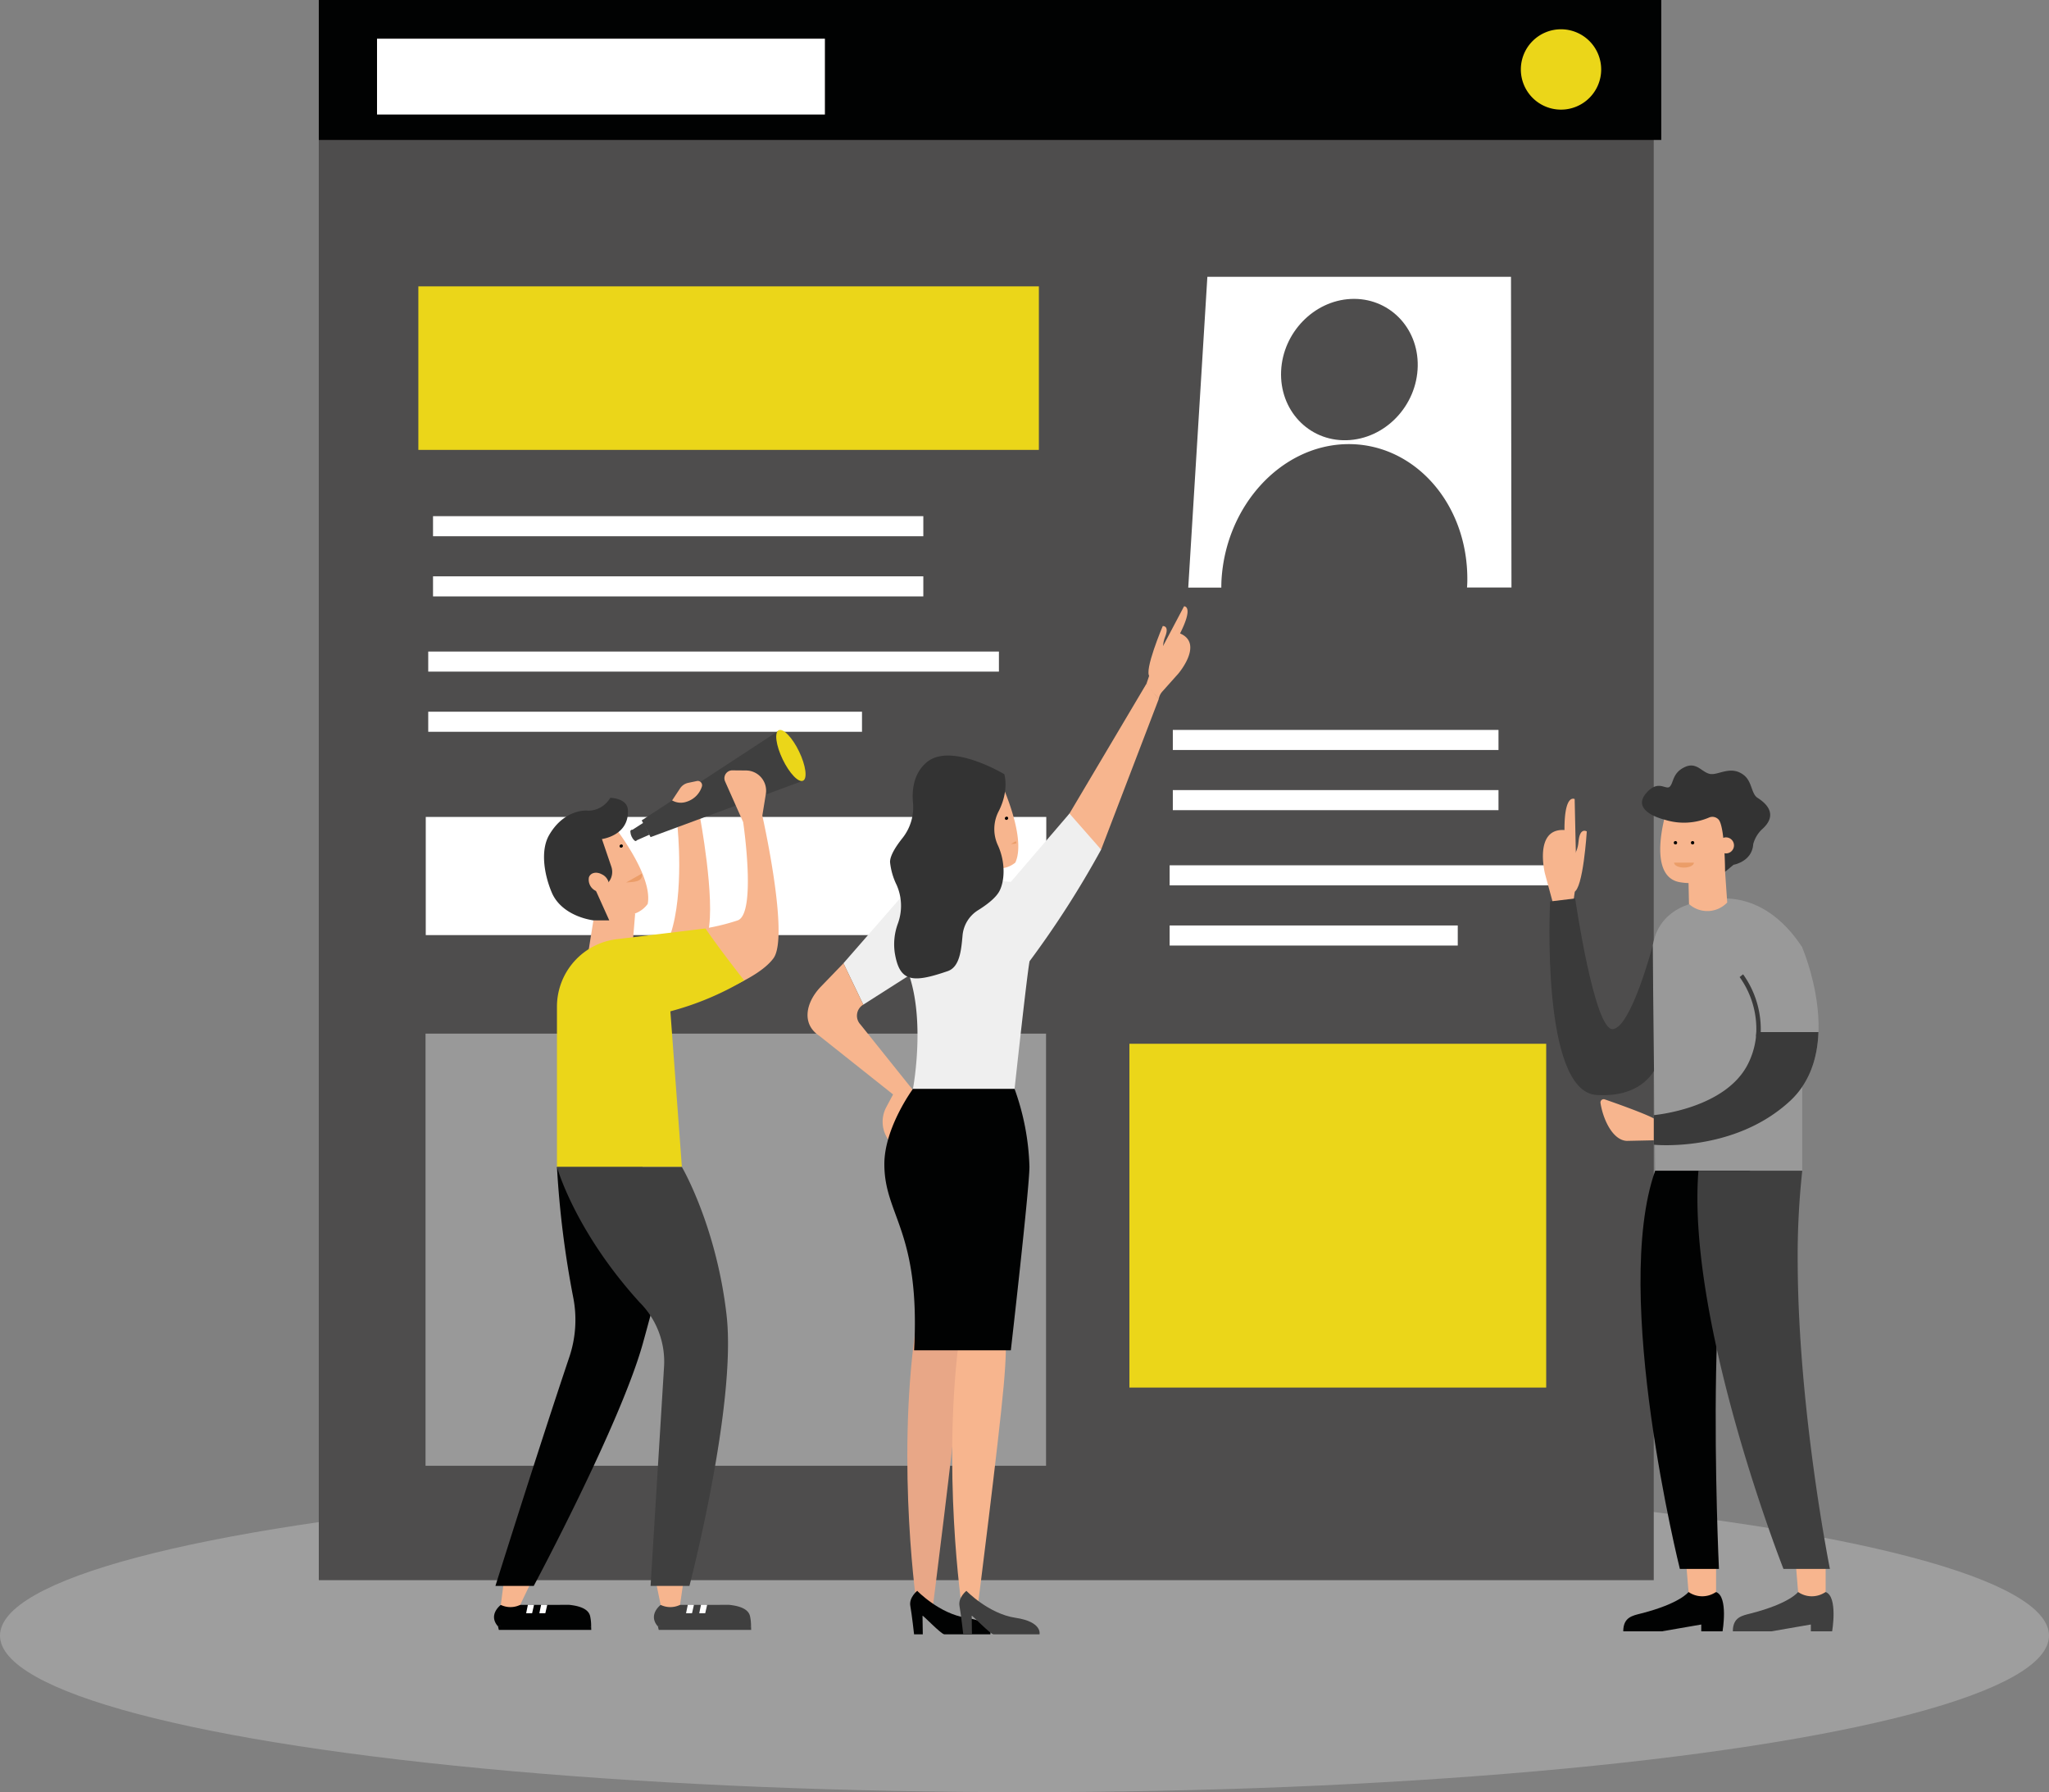 <svg xmlns="http://www.w3.org/2000/svg" width="399.557" height="349.404" viewBox="0 0 399.557 349.404">
    <rect x="0" y="0" width="399.557" height="349.404" fill="#808080" stroke="none"/>
    <defs>
        <style>
            .cls-1{fill:#ccc;opacity:.4}.cls-2{fill:#4e4d4d}.cls-3{fill:#fff}.cls-4{fill:#ebd619}.cls-5{fill:#999}.cls-6{fill:#010202}.cls-7{fill:#e8a787}.cls-8{fill:#efefef}.cls-9{fill:#f7b58e}.cls-10{fill:#333}.cls-11{fill:#3f3f3f}.cls-12{fill:#ffd147}.cls-13{fill:#eb9d68}.cls-14{fill:#3a3a3a}
        </style>
    </defs>
    <g id="Group_712" data-name="Group 712" transform="translate(-130.652 -866.331)">
        <ellipse id="Ellipse_194" cx="199.778" cy="30.524" class="cls-1" data-name="Ellipse 194" rx="199.778" ry="30.524" transform="translate(130.652 1154.688)"/>
        <g id="Group_691" data-name="Group 691" transform="translate(192.819 866.331)">
            <path id="Rectangle_163" d="M0 0h260.316v308.071H0z" class="cls-2" data-name="Rectangle 163"/>
            <g id="Group_689" data-name="Group 689" transform="translate(169.544 53.963)">
                <path id="Path_3219" d="M306.219 904.105l-3.728 60.6 63.028-.028-.093-60.57z" class="cls-3" data-name="Path 3219" transform="translate(-302.492 -904.105)"/>
                <g id="Group_688" data-name="Group 688" transform="translate(6.454 4.306)">
                    <path id="Path_3220" d="M355.487 958.537c.05-.658.1-1.317.1-1.988.107-15.135-10.581-26.817-23.611-26.51-12.754.3-23.529 12.033-24.332 26.588a28.372 28.372 0 0 0-.021 1.91z" class="cls-2" data-name="Path 3220" transform="translate(-307.621 -901.716)"/>
                    <path id="Path_3221" d="M343.526 920.631c.133-7.624-5.741-13.434-13.039-13.089-7.211.34-13.264 6.579-13.6 14.046-.345 7.585 5.317 13.677 12.732 13.5 7.505-.188 13.771-6.708 13.907-14.457z" class="cls-2" data-name="Path 3221" transform="translate(-305.233 -907.527)"/>
                </g>
            </g>
            <path id="Rectangle_164" d="M0 0h95.608v3.915H0z" class="cls-3" data-name="Rectangle 164" transform="translate(22.274 100.633)"/>
            <path id="Rectangle_165" d="M0 0h95.608v3.915H0z" class="cls-3" data-name="Rectangle 165" transform="translate(22.274 112.363)"/>
            <path id="Rectangle_166" d="M0 0h111.284v3.915H0z" class="cls-3" data-name="Rectangle 166" transform="translate(21.339 127.026)"/>
            <path id="Rectangle_167" d="M0 0h84.585v3.915H0z" class="cls-3" data-name="Rectangle 167" transform="translate(21.339 138.757)"/>
            <path id="Rectangle_168" d="M0 0h81.273v67.028H0z" class="cls-4" data-name="Rectangle 168" transform="translate(158.069 203.495)"/>
            <path id="Rectangle_169" d="M0 0h121.001v31.882H0z" class="cls-4" data-name="Rectangle 169" transform="translate(19.413 55.83)"/>
            <path id="Rectangle_170" d="M0 0h121.001v84.254H0z" class="cls-5" data-name="Rectangle 170" transform="translate(20.813 201.518)"/>
            <path id="Rectangle_171" d="M0 0h121.001v23.037H0z" class="cls-3" data-name="Rectangle 171" transform="translate(20.857 159.273)"/>
            <path id="Rectangle_172" d="M0 0h261.782v27.285H0z" class="cls-6" data-name="Rectangle 172"/>
            <path id="Rectangle_173" d="M0 0h87.336v14.783H0z" class="cls-3" data-name="Rectangle 173" transform="translate(11.354 7.543)"/>
            <path id="Path_3222" d="M354.036 873.586a7.833 7.833 0 1 0 7.832-7.832 7.832 7.832 0 0 0-7.832 7.832z" class="cls-4" data-name="Path 3222" transform="translate(-119.637 -860.046)"/>
            <g id="Group_690" data-name="Group 690" transform="translate(165.912 142.307)">
                <path id="Rectangle_174" d="M0 0h63.508v3.915H0z" class="cls-3" data-name="Rectangle 174" transform="translate(.622)"/>
                <path id="Rectangle_175" d="M0 0h63.508v3.915H0z" class="cls-3" data-name="Rectangle 175" transform="translate(.622 11.73)"/>
                <path id="Rectangle_176" d="M0 0h73.921v3.915H0z" class="cls-3" data-name="Rectangle 176" transform="translate(0 26.393)"/>
                <path id="Rectangle_177" d="M0 0h56.186v3.915H0z" class="cls-3" data-name="Rectangle 177" transform="translate(0 38.124)"/>
            </g>
        </g>
        <g id="Group_695" data-name="Group 695" transform="translate(288.122 984.533)">
            <path id="Path_3223" d="M260.533 1069.76c-3.752 26.837.355 54.64.355 54.4s2.991 0 2.991 0 4.146-32.621 5.119-43.51 0-11.615 0-11.615-4.713-26.112-8.465.725z" class="cls-7" data-name="Path 3223" transform="translate(-239.495 -928.695)"/>
            <path id="Path_3224" d="M262.1 1015.48l-9.177 5.85-3.872-8.066 11.857-13.589z" class="cls-8" data-name="Path 3224" transform="translate(-242.051 -943.664)"/>
            <g id="Group_693" data-name="Group 693" transform="translate(50.076)">
                <path id="Path_3225" d="M301.7 970.144L290.461 999.5l-7.175-5.339 16.031-27.025z" class="cls-9" data-name="Path 3225" transform="translate(-283.287 -952.067)"/>
                <g id="Group_692" data-name="Group 692" transform="translate(16.03)">
                    <path id="Path_3226" d="M299.058 963.271a4.637 4.637 0 0 0-1.655 2.862l-1.377 4.1.437.771 1.943 2.236a2.946 2.946 0 0 1 .766-1.532l3.056-3.423s5.014-5.847.335-7.83c2.746-5.432.78-5.292.78-5.292l-2.459 4.654z" class="cls-9" data-name="Path 3226" transform="translate(-296.027 -955.16)"/>
                    <path id="Path_3227" d="M299.684 963.552s-1.012-.954-.111-3.22-.463-2.108-.463-2.108-3.751 8.834-2.547 9.839 3.121-4.511 3.121-4.511z" class="cls-9" data-name="Path 3227" transform="translate(-295.95 -954.369)"/>
                </g>
            </g>
            <path id="Path_3228" d="M276.224 1000.336l3.363.262 11.431-13.323 6.173 7.027a186.467 186.467 0 0 1-13.951 21.763c-.471 2.251-2.927 24.9-2.927 24.9h-19.818s3.157-16.619-2.42-25.868 18.149-14.761 18.149-14.761z" class="cls-8" data-name="Path 3228" transform="translate(-239.941 -946.867)"/>
            <path id="Path_3229" d="M267.486 1069.76c-3.752 26.837.355 54.64.355 54.4s2.991 0 2.991 0 4.146-32.621 5.119-43.51 0-11.615 0-11.615-4.713-26.112-8.465.725z" class="cls-9" data-name="Path 3229" transform="translate(-237.699 -928.695)"/>
            <g id="Group_694" data-name="Group 694" transform="translate(25.587 32.742)">
                <path id="Path_3230" d="M275.241 981.182l-11.417 4 1.126 8.522c.016.121.048.236.07.355.219.039.439.08.657.133.036.009.07.021.106.031s.069.011.1.02a7.818 7.818 0 0 1 5.337 5.344 13.455 13.455 0 0 0 4.941-.064 4.963 4.963 0 0 0 2.6-1.119c2.408-5.257-3.52-17.222-3.52-17.222z" class="cls-9" data-name="Path 3230" transform="translate(-263.824 -981.182)"/>
            </g>
            <path id="Path_3231" d="M277.485 989.1a7.517 7.517 0 0 0-.234 6.562c1.553 3.285 1.416 6.972.382 9-.7 1.379-2.547 2.757-4.182 3.775a6.457 6.457 0 0 0-3.031 4.886c-.254 2.773-.517 6.175-2.891 6.993-6.89 2.373-9.417 2.144-10.335-3.6a11.663 11.663 0 0 1 .594-5.626 10.064 10.064 0 0 0-.213-7.541 13.139 13.139 0 0 1-1.3-4.5c0-1.3 1.193-3.131 2.444-4.693a9.648 9.648 0 0 0 2.028-6.917c-.221-2.485.126-5.662 2.649-7.814 4.708-4.017 15.158 2.3 15.158 2.3s1.001 3.05-1.069 7.175z" class="cls-10" data-name="Path 3231" transform="translate(-240.187 -949.187)"/>
            <path id="Path_3232" d="M250.493 1010.476l-4.408 4.562c-2.928 3.031-3.834 7.251-.316 9.57l14.4 11.439-1.324 2.479a6.043 6.043 0 0 0 .527 6.515l1.522 1.994 3.37-11.566-10.442-13.038a2.5 2.5 0 0 1 .54-3.89z" class="cls-9" data-name="Path 3232" transform="translate(-243.488 -940.875)"/>
            <path id="Path_3233" d="M280.787 1029.945a48.358 48.358 0 0 1 2.9 15.161c0 4.191-3.63 35.8-3.63 35.8h-18.865c1.278-23.344-5.8-26.205-5.8-36.3 0-7.118 5.574-14.663 5.574-14.663z" class="cls-6" data-name="Path 3233" transform="translate(-240.414 -935.847)"/>
            <path id="Path_3234" d="M260.774 1107.716s-1.65 1.3-1.348 2.951.731 5.524.731 5.524h1.7l-.053-3.61c.005-.237 3.639 3.61 4.254 3.61h8.976s.6-2.435-4.674-3.217-9.586-5.258-9.586-5.258z" class="cls-6" data-name="Path 3234" transform="translate(-239.382 -915.764)"/>
            <path id="Path_3235" d="M268.393 1107.716s-1.65 1.3-1.348 2.951.731 5.524.731 5.524h1.7l-.052-3.61c0-.237 3.638 3.61 4.253 3.61h8.976s.6-2.435-4.674-3.217-9.586-5.258-9.586-5.258z" class="cls-11" data-name="Path 3235" transform="translate(-237.414 -915.764)"/>
            <ellipse id="Ellipse_184" cx=".334" cy=".306" data-name="Ellipse 184" rx=".334" ry=".306" transform="rotate(-32.978 88.867 -44.158)"/>
            <path id="Path_3237" d="M275.965 991.558c.293.556.015.468-.965.556" class="cls-13" data-name="Path 3237" transform="translate(-235.351 -945.76)"/>
        </g>
        <g id="Group_705" data-name="Group 705" transform="translate(226.989 1008.638)">
            <g id="Group_698" data-name="Group 698" transform="translate(31.18 166.144)">
                <path id="Path_3238" d="M221 1109.9l13.34-.015c1.772.185 3.751.688 4.083 2.225a8.949 8.949 0 0 1 .192 2.032c-.472.555-18.161-.074-18.161-.074l-.077-.063c-1.87-2.258.623-4.105.623-4.105z" class="cls-11" data-name="Path 3238" transform="translate(-219.683 -1105.453)"/>
                <path id="Path_3239" d="M238.46 1113.28l-18.161-.074.157.707h18.03z" class="cls-11" data-name="Path 3239" transform="translate(-219.524 -1104.595)"/>
                <g id="Group_696" data-name="Group 696" transform="translate(6.263 4.428)">
                    <path id="Path_3240" d="M225 1109.882l1.2.008-.374 1.635h-1.166z" class="cls-3" data-name="Path 3240" transform="translate(-224.66 -1109.882)"/>
                </g>
                <g id="Group_697" data-name="Group 697" transform="translate(8.838 4.428)">
                    <path id="Path_3241" d="M227.045 1109.882l1.2.008-.374 1.635h-1.165z" class="cls-3" data-name="Path 3241" transform="translate(-226.707 -1109.882)"/>
                </g>
                <path id="Path_3242" d="M220 1106.362l.916 4.444a4.325 4.325 0 0 0 3.576.084l.2-.089.643-4.439z" class="cls-9" data-name="Path 3242" transform="translate(-219.6 -1106.362)"/>
            </g>
            <g id="Group_701" data-name="Group 701" transform="translate(0 166.144)">
                <path id="Path_3243" d="M196.223 1109.9l13.34-.015c1.772.185 3.751.688 4.083 2.225a8.95 8.95 0 0 1 .193 2.032c-.472.555-18.161-.074-18.161-.074l-.078-.068c-1.875-2.253.623-4.1.623-4.1z" class="cls-6" data-name="Path 3243" transform="translate(-194.903 -1105.453)"/>
                <path id="Path_3244" d="M213.679 1113.28l-18.161-.074.157.707h18.03z" class="cls-6" data-name="Path 3244" transform="translate(-194.744 -1104.595)"/>
                <g id="Group_699" data-name="Group 699" transform="translate(6.263 4.428)">
                    <path id="Path_3245" d="M200.218 1109.882l1.2.008-.374 1.635h-1.164z" class="cls-3" data-name="Path 3245" transform="translate(-199.88 -1109.882)"/>
                </g>
                <g id="Group_700" data-name="Group 700" transform="translate(8.839 4.428)">
                    <path id="Path_3246" d="M202.265 1109.882l1.2.008-.374 1.635h-1.165z" class="cls-3" data-name="Path 3246" transform="translate(-201.927 -1109.882)"/>
                </g>
                <path id="Path_3247" d="M196.531 1106.362l-.579 4.444a4.325 4.325 0 0 0 3.576.084l.2-.089 2.136-4.439z" class="cls-9" data-name="Path 3247" transform="translate(-194.632 -1106.362)"/>
            </g>
            <g id="Group_702" data-name="Group 702" transform="translate(10.821 16.71)">
                <path id="Path_3248" d="M214.489 987.6l-10.989 7.161 3.391 8.682c.048.123.112.237.166.356.242-.015.483-.029.726-.029h.235a8.477 8.477 0 0 1 7 4.244 14.61 14.61 0 0 0 5.185-1.346 5.379 5.379 0 0 0 2.443-1.85c1.183-6.158-8.157-17.218-8.157-17.218z" class="cls-9" data-name="Path 3248" transform="translate(-203.503 -987.598)"/>
            </g>
            <path id="Path_3249" d="M223.62 989.844s1.345 12.751-1.363 20.87c1.258 1.092 5.875 6.041 7.327-.374s-1.631-22.743-1.631-22.743z" class="cls-9" data-name="Path 3249" transform="translate(-187.839 -970.888)"/>
            <g id="Group_704" data-name="Group 704" transform="translate(26.605 .167)">
                <g id="Group_703" data-name="Group 703" transform="translate(0 17.886)">
                    <path id="Path_3250" d="M218.632 988.665l-2.585 1.663.922 1.93 2.773-1.223z" class="cls-11" data-name="Path 3250" transform="translate(-216.047 -988.665)"/>
                    <path id="Path_3251" d="M217.11 990.693c.259.59.277 1.152.04 1.257s-.637-.291-.9-.881-.278-1.153-.042-1.256.643.287.902.88z" class="cls-11" data-name="Path 3251" transform="translate(-216.047 -988.373)"/>
                </g>
                <path id="Path_3252" d="M249.371 982.932c0-.025.008-.048.01-.073a25.9 25.9 0 0 0-2.5-4.486 22.613 22.613 0 0 1-2.4-3.923l-26.692 17.469 1.729 3.263 29.857-11.033a8.355 8.355 0 0 1-.004-1.217z" class="cls-11" data-name="Path 3252" transform="translate(-215.598 -974.45)"/>
            </g>
            <path id="Path_3253" d="M210.5 1004.105l-.96 5.995h8.493l.611-7.346z" class="cls-9" data-name="Path 3253" transform="translate(-191.121 -966.974)"/>
            <path id="Path_3254" d="M228.4 1024.705s10.033-3.195 13.176-7.49-2.177-27.806-2.177-27.806l.688-4.232a3.939 3.939 0 0 0-3.853-4.57l-2.68-.024a1.534 1.534 0 0 0-1.416 2.157l3.526 7.932s2.645 17.807-1.059 19.158a41.716 41.716 0 0 1-9.422 1.954z" class="cls-9" data-name="Path 3254" transform="translate(-187.083 -972.699)"/>
            <path id="Path_3255" d="M215.372 1008.731l-2.579-5.724 1.676-1.052a3.157 3.157 0 0 0 1.309-3.689l-1.838-5.394s5.228-.639 5.071-5.51c0-2.508-3.451-2.521-3.451-2.521a5.019 5.019 0 0 1-4.233 2.508c-1.375-.172-5.147.333-7.694 4.776-1.712 2.988-.961 7.669.53 11.182 1.335 3.148 4.745 4.906 8.124 5.424z" class="cls-10" data-name="Path 3255" transform="translate(-192.902 -971.6)"/>
            <path id="Path_3256" d="M207.117 1042.039a188.827 188.827 0 0 0 3.172 25.43 22.719 22.719 0 0 1-.783 11.694c-5.99 17.8-14.388 44.557-14.388 44.557h7.47s16.927-31.626 21.288-47.315 5.108-20.669 5.108-20.669l-5.19-13.7z" class="cls-6" data-name="Path 3256" transform="translate(-194.847 -956.829)"/>
            <path id="Path_3257" d="M209.623 997.346a2.43 2.43 0 0 0 1.389 2.665c1.073.571 2.193.3 2.5-.6a2.431 2.431 0 0 0-1.389-2.666c-1.072-.57-2.193-.302-2.5.601z" class="cls-9" data-name="Path 3257" transform="translate(-191.121 -968.603)"/>
            <path id="Path_3258" d="M229.014 1051.583h-24.36v-31.251a13.26 13.26 0 0 1 12.026-13.2l16.94-2.05s1.992 3.049 7.542 10.133a57.187 57.187 0 0 1-14.391 6.021z" class="cls-4" data-name="Path 3258" transform="translate(-192.384 -966.374)"/>
            <path id="Path_3259" d="M204.654 1042.039s3.441 12.452 16.134 26.408a16.321 16.321 0 0 1 4.739 12.689l-2.618 42.584h7.577s9.235-35.362 7.244-52.793-8.716-28.888-8.716-28.888z" class="cls-11" data-name="Path 3259" transform="translate(-192.384 -956.829)"/>
            <path id="Path_3260" d="M239.9 980.07c1.31 2.718 3.088 4.576 3.97 4.151s.536-2.974-.774-5.692-3.088-4.576-3.97-4.15-.538 2.973.774 5.691z" class="cls-4" data-name="Path 3260" transform="translate(-183.609 -974.318)"/>
            <path id="Path_3261" d="M222.5 986.03l.227.108a3.4 3.4 0 0 0 2.542.16l.15-.05a4.537 4.537 0 0 0 2.889-2.929.842.842 0 0 0-.975-1.078l-1.687.355a2.538 2.538 0 0 0-1.6 1.091z" class="cls-9" data-name="Path 3261" transform="translate(-187.775 -972.277)"/>
            <path id="Path_3262" d="M218.469 996.565c.244 1.709-1.666 1.624-3.1 1.754" class="cls-13" data-name="Path 3262" transform="translate(-189.617 -968.572)"/>
            <ellipse id="Ellipse_185" cx=".334" cy=".306" data-name="Ellipse 185" rx=".334" ry=".306" transform="rotate(-32.978 50.294 -29.86)"/>
        </g>
        <g id="Group_711" data-name="Group 711" transform="translate(431.521 1015.577)">
            <path id="Path_3263" d="M363.889 995.944a5.5 5.5 0 0 1 .237 3.921l-.715 5.086-.875.588-3.253 1.344a3.492 3.492 0 0 0 0-2.037l-1.428-5.261s-2.221-8.879 3.807-8.5c-.031-7.232 1.984-6.038 1.984-6.038l.138 6.252z" class="cls-9" data-name="Path 3263" transform="translate(-357.456 -978.505)"/>
            <path id="Path_3264" d="M378.626 1009.537s-4.215 16.084-7.809 16.372-7.333-25.481-7.333-25.481l-4.887.591s-1.9 37.054 9.064 37.728 12.411-7.521 12.411-7.521z" class="cls-14" data-name="Path 3264" transform="translate(-357.194 -974.513)"/>
            <path id="Path_3265" d="M374.948 1053.511h28.68v-43.56c-8.195-12.5-18.407-9.1-18.407-9.1s-9.285.167-10.732 8.685c.001 6.164.459 43.975.459 43.975z" class="cls-5" data-name="Path 3265" transform="translate(-353.058 -974.513)"/>
            <g id="Group_706" data-name="Group 706" transform="translate(28.388 20.554)">
                <path id="Path_3266" d="M387.146 996.168l.425 6.158-.2.192a5.342 5.342 0 0 1-7.255.1l-.1-4.634z" class="cls-9" data-name="Path 3266" transform="translate(-380.018 -996.168)"/>
            </g>
            <g id="Group_707" data-name="Group 707" transform="translate(19.322)">
                <path id="Path_3267" d="M390.53 985.942l-.52 10.179a1.574 1.574 0 0 0-1.413 2 1.9 1.9 0 0 0-.17.75 11.682 11.682 0 0 1-9.071 2.113c-6.441-1.234-2.556-13.684-2.556-13.684z" class="cls-9" data-name="Path 3267" transform="translate(-372.082 -978.254)"/>
                <path id="Path_3268" d="M394.5 995.166a6.231 6.231 0 0 1 1.632-2.82c3.646-3.156.384-5.457-.774-6.2-1.28-.823-1.028-3.144-2.685-4.442-2.531-1.98-4.97.072-6.591-.228s-2.626-2.456-4.983-1.315-2.1 2.992-2.852 3.774-2.143-1.377-4.44 1.087c-3.5 3.75 3.36 5.353 3.36 5.353a12.445 12.445 0 0 0 8.721-.4 1.631 1.631 0 0 1 1.923.472c1.185 1.621 1.2 10.114 1.2 10.114l1.657-1.378s3.611-.598 3.832-4.017z" class="cls-10" data-name="Path 3268" transform="translate(-372.812 -979.832)"/>
                <path id="Path_3269" d="M387.594 993.123a1.563 1.563 0 1 1-.854-2.038 1.562 1.562 0 0 1 .854 2.038z" class="cls-9" data-name="Path 3269" transform="translate(-369.772 -976.957)"/>
                <circle id="Ellipse_186" cx=".33" cy=".33" r=".33" data-name="Ellipse 186" transform="translate(9.537 14.728)"/>
                <circle id="Ellipse_187" cx=".33" cy=".33" r=".33" data-name="Ellipse 187" transform="translate(6.196 14.728)"/>
                <path id="Path_3270" d="M381.652 994.884c0 .525-.863.963-1.935.963s-1.934-.427-1.934-.963" class="cls-13" data-name="Path 3270" transform="translate(-371.529 -975.945)"/>
            </g>
            <g id="Group_708" data-name="Group 708" transform="translate(15.668 156.254)">
                <path id="Path_3271" d="M382.631 1107.9s-1.617 2.237-9.237 4.177c-1.677.428-3.485.72-3.485 3.487h7.52l7.69-1.33v1.33h4.153s1.158-6.793-1.268-7.664z" class="cls-6" data-name="Path 3271" transform="translate(-369.909 -1103.015)"/>
                <path id="Path_3272" d="M379.706 1104.017l.4 4.879a4.7 4.7 0 0 0 5.088.17l.286-.17v-4.879z" class="cls-9" data-name="Path 3272" transform="translate(-367.379 -1104.017)"/>
            </g>
            <g id="Group_709" data-name="Group 709" transform="translate(37.035 156.254)">
                <path id="Path_3273" d="M399.612 1107.9s-1.617 2.237-9.237 4.177c-1.677.428-3.485.72-3.485 3.487h7.521l7.69-1.33v1.33h4.155s1.156-6.793-1.27-7.664z" class="cls-11" data-name="Path 3273" transform="translate(-386.89 -1103.015)"/>
                <path id="Path_3274" d="M396.687 1104.017l.4 4.879a4.7 4.7 0 0 0 5.088.17l.286-.17v-4.879z" class="cls-9" data-name="Path 3274" transform="translate(-384.36 -1104.017)"/>
            </g>
            <path id="Path_3275" d="M403.427 1008s8.6 19.84-2.372 29.975-25.859 8.41-25.859 8.41v-5.715s13.459-1.138 17.773-10.135-1.725-16.785-1.725-16.785" class="cls-5" data-name="Path 3275" transform="translate(-352.875 -972.559)"/>
            <path id="Path_3276" d="M378.352 1039.519l-6.865.145c-2.788-.155-4.643-4.317-5.106-7.412a.629.629 0 0 1 .832-.68c2.329.809 8.322 2.931 9.872 3.893z" class="cls-9" data-name="Path 3276" transform="translate(-355.153 -966.48)"/>
            <path id="Path_3277" d="M375.441 1042.617c-8.555 24.153 4.815 77.633 4.815 77.633h7.62s-3.595-75.837 6.325-77.633z" class="cls-6" data-name="Path 3277" transform="translate(-353.55 -963.619)"/>
            <path id="Path_3278" d="M394.644 1021.137a15.464 15.464 0 0 1-1.531 6c-4.313 9-18.474 10.189-18.474 10.189v5.772s15.591 1.614 26.56-8.521c3.977-3.675 5.375-8.624 5.55-13.442z" class="cls-14" data-name="Path 3278" transform="translate(-353.019 -969.166)"/>
            <g id="Group_710" data-name="Group 710" transform="translate(38.362 40.709)">
                <path id="Path_3279" d="M391.141 1024.319c.3-.136.6-.267.9-.41a18.421 18.421 0 0 0-3.421-11.723l-.677.535a17.4 17.4 0 0 1 3.198 11.598z" class="cls-14" data-name="Path 3279" transform="translate(-387.945 -1012.186)"/>
            </g>
            <path id="Path_3280" d="M361.569 995.426s1.582-.476 1.829-3.362 1.611-1.994 1.611-1.994-.708 11.381-2.524 11.81-.916-6.454-.916-6.454z" class="cls-9" data-name="Path 3280" transform="translate(-356.452 -977.222)"/>
            <path id="Path_3281" d="M381.6 1042.617c-2.329 29.615 16.581 77.633 16.581 77.633h9.057s-6.155-30.7-6.281-59.521a154.236 154.236 0 0 1 .89-18.112z" class="cls-11" data-name="Path 3281" transform="translate(-351.273 -963.619)"/>
        </g>
    </g>
</svg>
